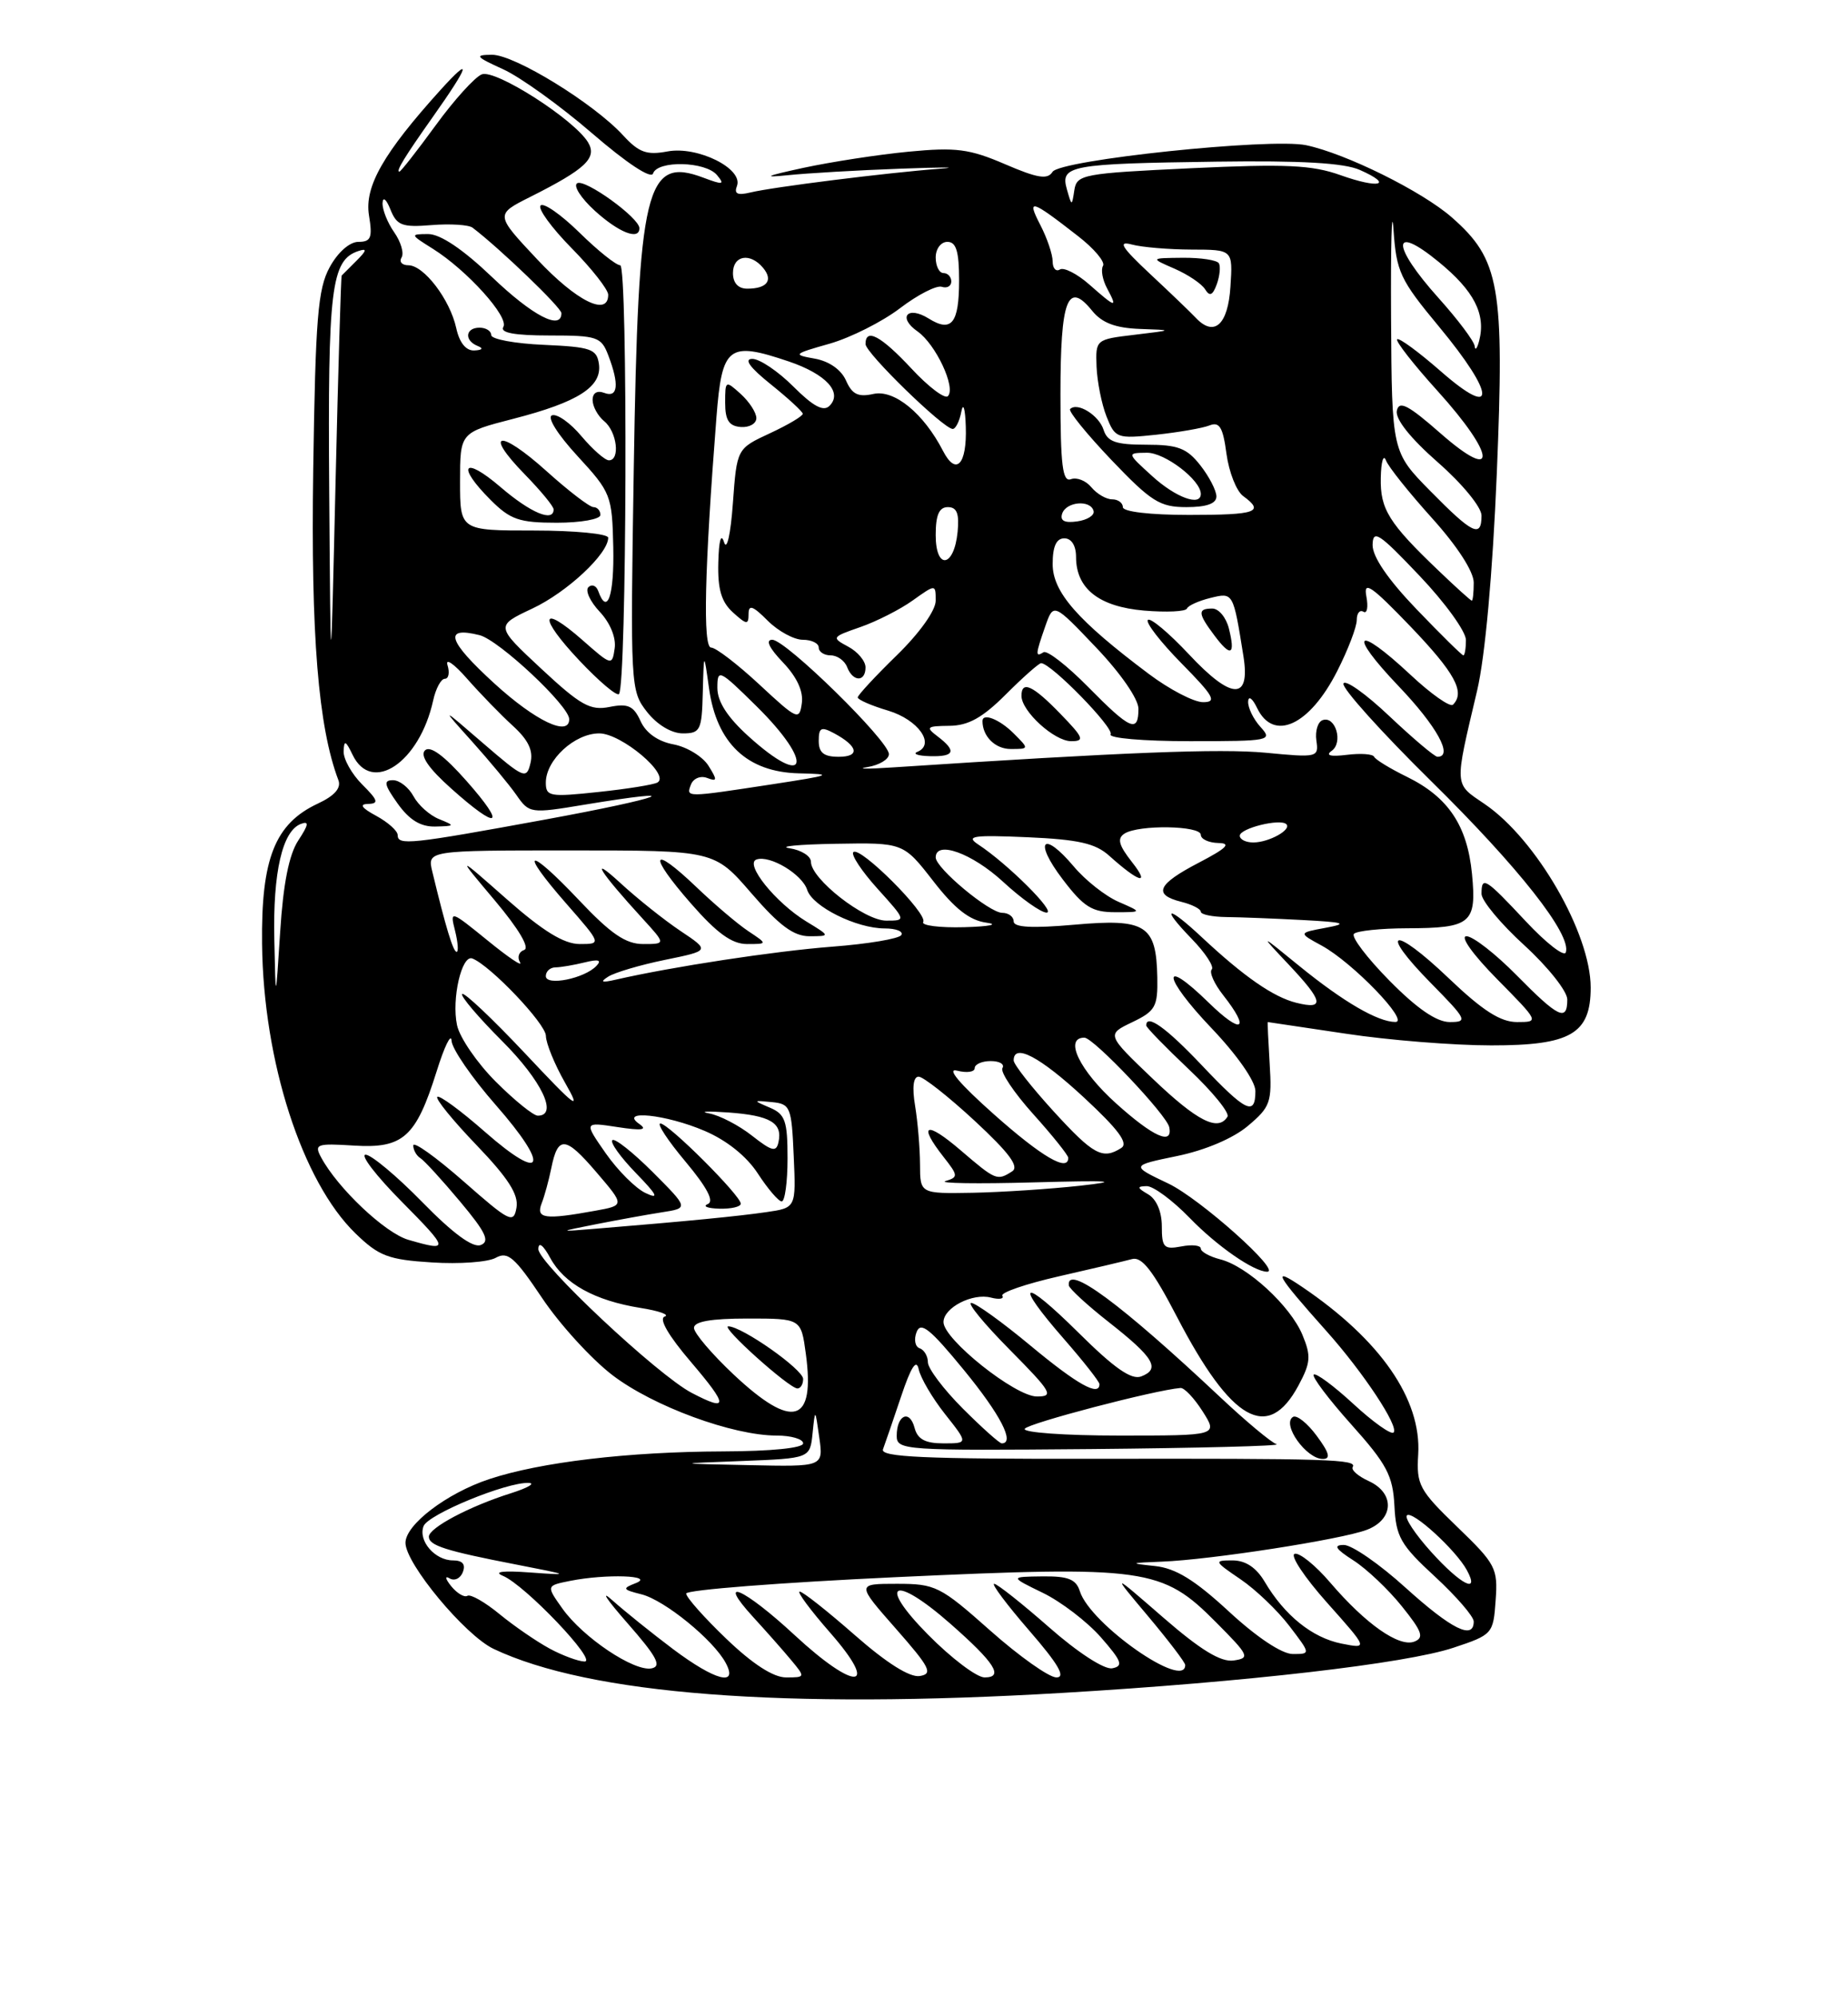 <?xml version="1.0" encoding="UTF-8" standalone="no"?>
<!DOCTYPE svg PUBLIC "-//W3C//DTD SVG 1.1//EN" "http://www.w3.org/Graphics/SVG/1.1/DTD/svg11.dtd" >
<svg xmlns="http://www.w3.org/2000/svg" xmlns:xlink="http://www.w3.org/1999/xlink" version="1.1" viewBox="0 0 237 256">
 <g >
 <path fill="currentColor"
d=" M 136.29 216.98 C 159.83 215.59 180.25 213.23 186.38 211.20 C 191.41 209.53 191.51 209.42 191.81 205.13 C 192.11 201.00 191.83 200.47 186.87 195.69 C 182.00 190.99 181.64 190.32 181.88 186.41 C 182.31 179.35 177.04 171.74 167.00 164.95 C 163.00 162.24 163.58 163.29 170.12 170.62 C 174.84 175.90 179.46 182.88 178.72 183.61 C 178.41 183.92 176.08 182.27 173.56 179.94 C 171.03 177.61 168.74 175.92 168.48 176.19 C 168.22 176.45 170.39 179.33 173.30 182.58 C 177.86 187.67 178.63 189.13 178.83 193.00 C 179.03 196.99 179.62 198.02 184.03 202.08 C 186.76 204.60 189.00 207.19 189.00 207.83 C 189.00 210.24 186.16 208.83 180.26 203.50 C 176.92 200.47 173.36 198.01 172.34 198.02 C 170.96 198.03 171.26 198.52 173.57 200.00 C 175.26 201.08 178.06 203.73 179.79 205.89 C 182.39 209.12 182.67 209.91 181.38 210.41 C 179.43 211.16 175.15 208.16 170.61 202.86 C 168.70 200.62 166.63 198.96 166.03 199.16 C 165.43 199.36 167.30 202.18 170.20 205.43 C 175.47 211.34 175.47 211.34 172.03 210.66 C 168.29 209.91 164.75 207.06 162.20 202.75 C 161.11 200.91 159.74 200.00 158.05 200.00 C 155.65 200.00 155.69 200.11 159.08 202.41 C 161.03 203.73 163.85 206.43 165.36 208.41 C 168.10 212.00 168.10 212.00 165.80 212.00 C 164.40 212.00 161.18 209.86 157.60 206.55 C 153.21 202.50 150.78 201.00 148.10 200.72 C 144.79 200.37 144.86 200.32 149.00 200.16 C 155.29 199.92 172.03 197.32 175.29 196.08 C 178.78 194.75 178.91 191.37 175.53 189.83 C 174.17 189.21 173.25 188.40 173.48 188.03 C 174.09 187.04 170.42 186.93 140.14 186.98 C 118.52 187.01 112.87 186.76 113.24 185.76 C 113.50 185.07 114.54 182.03 115.56 179.00 C 116.83 175.20 117.53 174.12 117.82 175.50 C 118.05 176.60 119.57 179.19 121.20 181.25 C 124.17 185.00 124.17 185.00 120.99 185.00 C 118.66 185.00 117.67 184.47 117.29 183.01 C 116.66 180.61 115.00 181.35 115.00 184.04 C 115.00 185.88 115.94 185.94 139.97 185.73 C 153.70 185.60 164.39 185.33 163.72 185.11 C 163.05 184.90 159.80 182.19 156.50 179.09 C 143.69 167.06 136.80 161.97 137.07 164.75 C 137.12 165.16 139.44 167.30 142.25 169.50 C 147.99 174.01 148.85 175.46 146.36 176.42 C 145.10 176.90 142.91 175.37 138.32 170.82 C 131.02 163.59 129.89 164.12 136.50 171.68 C 138.97 174.51 141.00 177.09 141.00 177.41 C 141.00 179.04 138.19 177.48 132.19 172.50 C 128.55 169.47 125.11 167.00 124.56 167.00 C 124.01 167.00 126.23 169.70 129.50 173.00 C 134.88 178.44 135.21 179.00 132.97 178.99 C 130.20 178.99 121.00 171.66 121.00 169.46 C 121.00 167.61 124.73 165.69 127.10 166.32 C 128.15 166.59 128.80 166.48 128.55 166.08 C 128.30 165.67 131.56 164.56 135.80 163.59 C 140.03 162.63 144.25 161.63 145.18 161.38 C 146.44 161.03 147.87 162.87 150.95 168.80 C 157.93 182.21 162.61 184.85 166.52 177.59 C 168.09 174.67 168.16 173.81 167.04 171.11 C 165.50 167.38 159.94 162.27 156.48 161.41 C 155.12 161.06 154.00 160.44 154.00 160.03 C 154.00 159.62 152.88 159.49 151.50 159.76 C 149.27 160.18 149.00 159.90 149.00 157.17 C 149.00 155.30 148.31 153.70 147.25 153.08 C 145.81 152.24 145.78 152.06 147.05 152.03 C 147.90 152.01 150.37 153.84 152.55 156.08 C 156.06 159.71 160.80 163.00 162.51 163.00 C 164.40 163.00 153.89 153.63 149.84 151.70 C 145.00 149.40 145.00 149.40 150.96 148.17 C 154.56 147.43 158.16 145.90 160.04 144.31 C 162.93 141.88 163.14 141.28 162.83 136.34 C 162.65 133.40 162.54 131.00 162.59 131.00 C 162.64 131.00 167.14 131.67 172.59 132.49 C 178.04 133.32 186.44 133.99 191.25 133.99 C 201.43 134.00 204.00 132.51 204.00 126.58 C 204.00 119.64 197.02 107.56 190.41 103.06 C 186.45 100.37 186.49 101.00 189.44 88.50 C 190.46 84.16 191.42 73.58 191.96 60.67 C 192.95 36.69 192.35 33.27 186.20 27.87 C 182.38 24.52 172.60 19.68 167.50 18.61 C 162.91 17.66 135.93 20.49 134.98 22.03 C 134.35 23.05 133.06 22.84 128.88 21.04 C 124.32 19.08 122.59 18.86 116.54 19.44 C 112.67 19.81 106.58 20.75 103.00 21.52 C 98.21 22.56 97.68 22.80 101.00 22.46 C 103.47 22.20 110.00 21.82 115.50 21.62 C 121.00 21.42 123.25 21.42 120.50 21.63 C 113.82 22.13 99.06 23.98 96.24 24.67 C 94.58 25.07 94.12 24.85 94.51 23.84 C 95.36 21.62 89.46 18.69 85.61 19.41 C 82.94 19.91 81.94 19.55 79.93 17.37 C 76.16 13.25 65.98 7.00 63.09 7.02 C 60.81 7.04 60.97 7.26 64.51 8.87 C 66.72 9.87 71.86 13.57 75.93 17.08 C 80.38 20.92 83.51 22.98 83.75 22.24 C 84.32 20.53 90.49 20.68 91.95 22.44 C 92.98 23.68 92.73 23.72 90.22 22.78 C 82.81 19.98 81.85 23.95 81.28 60.00 C 80.83 88.04 80.86 88.55 82.98 91.25 C 84.28 92.90 86.12 94.00 87.57 94.00 C 89.82 94.00 90.01 93.60 90.13 88.75 C 90.27 83.50 90.27 83.50 90.93 88.23 C 91.91 95.26 95.82 98.96 102.44 99.12 C 107.02 99.22 106.69 99.35 99.00 100.53 C 87.86 102.23 87.98 102.23 88.61 100.56 C 88.92 99.77 89.84 99.39 90.68 99.71 C 91.99 100.21 92.02 100.00 90.86 98.15 C 90.12 96.97 88.11 95.74 86.38 95.41 C 84.39 95.04 82.84 93.95 82.15 92.43 C 81.26 90.47 80.54 90.14 78.18 90.61 C 75.71 91.11 74.46 90.41 69.41 85.71 C 63.53 80.23 63.53 80.23 68.27 78.00 C 72.72 75.91 78.00 70.99 78.00 68.92 C 78.00 68.42 73.72 68.00 68.50 68.00 C 59.00 68.00 59.00 68.00 59.00 61.72 C 59.00 55.44 59.00 55.44 65.83 53.68 C 74.15 51.54 77.22 49.57 76.81 46.65 C 76.53 44.73 75.79 44.47 69.75 44.20 C 66.04 44.04 63.00 43.48 63.00 42.95 C 63.00 42.43 62.33 42.00 61.50 42.00 C 59.68 42.00 59.51 43.64 61.25 44.34 C 62.03 44.65 61.87 44.87 60.83 44.92 C 59.76 44.97 58.92 43.93 58.51 42.05 C 57.71 38.39 54.36 34.00 52.37 34.00 C 51.55 34.00 51.16 33.55 51.50 33.00 C 51.84 32.45 51.41 31.00 50.56 29.78 C 49.70 28.56 49.03 26.87 49.06 26.03 C 49.10 25.16 49.54 25.52 50.07 26.85 C 50.89 28.90 51.56 29.16 55.36 28.85 C 57.75 28.66 60.11 28.81 60.60 29.18 C 64.07 31.81 72.00 39.43 72.00 40.14 C 72.00 42.40 68.31 40.49 63.09 35.50 C 59.36 31.94 56.47 30.00 54.91 30.00 C 52.57 30.01 52.59 30.06 55.50 31.88 C 59.88 34.62 65.33 40.66 64.55 41.91 C 64.10 42.65 65.98 43.00 70.47 43.00 C 76.61 43.00 77.11 43.17 78.02 45.57 C 79.44 49.29 79.25 51.03 77.50 50.36 C 76.58 50.01 76.00 50.36 76.00 51.27 C 76.00 52.09 76.67 53.32 77.50 54.00 C 79.13 55.35 79.56 59.00 78.09 59.00 C 77.59 59.00 76.01 57.61 74.58 55.92 C 73.16 54.22 71.46 53.01 70.80 53.23 C 70.12 53.46 71.49 55.66 74.06 58.45 C 78.36 63.12 78.50 63.48 78.65 70.13 C 78.78 76.35 77.88 78.99 76.72 75.75 C 76.47 75.06 75.91 74.84 75.47 75.25 C 75.02 75.67 75.67 77.09 76.91 78.41 C 78.25 79.83 79.03 81.73 78.83 83.10 C 78.51 85.35 78.43 85.33 74.72 82.06 C 69.26 77.26 68.99 79.04 74.32 84.68 C 76.81 87.32 79.09 89.25 79.38 88.96 C 80.38 87.95 80.54 34.00 79.54 34.00 C 79.01 34.00 76.66 32.12 74.31 29.81 C 71.96 27.51 69.72 25.94 69.33 26.34 C 68.94 26.73 70.73 29.19 73.31 31.81 C 75.89 34.43 78.00 37.12 78.00 37.78 C 78.00 40.63 73.92 38.60 68.90 33.25 C 63.50 27.50 63.50 27.50 68.00 25.24 C 75.14 21.65 76.63 20.24 75.40 18.22 C 73.58 15.27 63.54 8.85 61.79 9.53 C 60.91 9.87 58.24 12.81 55.87 16.07 C 53.49 19.33 51.40 22.00 51.22 22.00 C 50.73 22.00 51.90 20.09 55.50 15.00 C 60.22 8.33 60.61 6.99 56.52 11.50 C 49.18 19.61 46.72 23.91 47.32 27.60 C 47.79 30.47 47.58 31.00 45.96 31.00 C 44.84 31.00 43.32 32.34 42.28 34.25 C 40.76 37.03 40.46 40.77 40.17 60.16 C 39.86 81.45 40.81 93.17 43.40 100.00 C 43.78 101.00 42.91 102.00 40.76 103.00 C 35.26 105.57 33.48 110.04 33.61 121.00 C 33.77 136.05 38.75 151.46 45.59 158.09 C 48.59 161.00 49.80 161.46 55.40 161.81 C 58.91 162.04 62.60 161.77 63.59 161.21 C 65.12 160.36 66.01 161.13 69.51 166.35 C 71.77 169.73 75.84 174.19 78.56 176.27 C 83.80 180.26 93.97 184.00 99.61 184.00 C 101.47 184.00 103.00 184.45 103.00 185.00 C 103.00 185.60 98.90 186.01 92.75 186.03 C 80.58 186.07 69.31 187.40 62.72 189.59 C 57.28 191.40 52.00 195.42 52.00 197.75 C 52.00 200.41 59.64 209.60 63.30 211.34 C 75.62 217.18 100.42 219.10 136.29 216.98 Z  M 168.87 184.04 C 167.67 182.41 166.30 181.32 165.82 181.61 C 164.34 182.53 167.52 187.00 169.65 187.00 C 170.69 187.00 170.48 186.21 168.87 184.04 Z  M 77.00 66.00 C 77.00 65.45 76.60 65.00 76.11 65.00 C 75.62 65.00 72.90 62.92 70.07 60.37 C 64.05 54.96 61.93 55.30 67.31 60.81 C 69.34 62.89 71.00 64.90 71.00 65.29 C 71.00 66.98 68.05 65.74 64.18 62.42 C 59.44 58.36 58.47 59.63 62.92 64.08 C 65.45 66.61 66.59 67.00 71.42 67.00 C 74.49 67.00 77.00 66.55 77.00 66.00 Z  M 82.00 29.25 C 82.00 27.92 75.01 22.88 74.02 23.49 C 73.49 23.81 74.51 25.40 76.28 27.01 C 79.36 29.81 82.00 30.85 82.00 29.25 Z  M 86.33 211.38 C 83.67 209.38 80.17 206.57 78.55 205.13 C 76.93 203.68 77.77 204.97 80.43 208.00 C 84.24 212.34 84.90 213.57 83.56 213.84 C 81.33 214.28 74.77 209.89 72.13 206.18 C 70.04 203.24 70.04 203.24 73.14 202.62 C 77.72 201.71 84.06 201.92 81.54 202.91 C 79.76 203.60 79.83 203.74 82.27 204.35 C 85.23 205.09 91.50 210.20 93.07 213.14 C 94.72 216.21 91.72 215.42 86.33 211.38 Z  M 93.16 210.06 C 90.32 207.34 88.00 204.73 88.00 204.25 C 88.00 203.78 100.10 202.84 114.88 202.15 C 146.94 200.67 149.03 200.96 155.94 207.92 C 160.21 212.21 160.35 212.52 158.20 212.83 C 156.56 213.06 153.97 211.48 149.20 207.34 C 142.50 201.52 142.50 201.52 147.25 207.17 C 149.86 210.28 152.00 213.08 152.00 213.41 C 152.00 216.68 139.82 208.17 138.49 203.96 C 138.00 202.41 136.99 202.01 133.68 202.05 C 129.50 202.10 129.50 202.10 133.74 204.16 C 136.07 205.29 139.42 207.85 141.18 209.85 C 143.87 212.92 144.10 213.55 142.64 213.83 C 141.64 214.02 138.23 211.82 134.55 208.58 C 131.05 205.51 127.88 203.00 127.50 203.00 C 127.11 203.00 129.14 205.70 132.00 209.00 C 135.74 213.31 136.72 215.00 135.48 215.00 C 134.54 215.00 130.72 212.30 127.00 209.00 C 120.58 203.30 119.97 203.00 115.03 203.00 C 109.83 203.00 109.83 203.00 114.89 208.75 C 119.28 213.74 119.68 214.54 117.96 214.82 C 116.68 215.03 113.71 213.16 109.62 209.57 C 106.13 206.51 102.96 204.00 102.56 204.00 C 102.17 204.00 103.92 206.36 106.45 209.25 C 112.91 216.62 109.76 216.85 101.91 209.58 C 95.40 203.55 91.73 201.94 96.58 207.25 C 98.22 209.04 100.41 211.51 101.44 212.75 C 103.30 214.98 103.29 215.00 100.81 215.00 C 99.18 215.00 96.53 213.29 93.16 210.06 Z  M 119.00 209.50 C 112.40 202.82 114.61 201.73 121.85 208.09 C 127.59 213.13 128.78 215.00 126.27 215.00 C 125.26 215.00 121.99 212.53 119.00 209.50 Z  M 70.50 211.31 C 68.85 210.42 65.96 208.44 64.08 206.90 C 62.20 205.35 60.34 204.29 59.94 204.54 C 59.55 204.78 58.61 204.22 57.86 203.30 C 57.11 202.37 57.02 201.92 57.65 202.30 C 58.28 202.68 59.05 202.32 59.36 201.49 C 59.74 200.50 59.32 200.00 58.09 200.00 C 55.77 200.00 53.60 197.48 54.32 195.61 C 54.90 194.09 64.95 189.96 67.79 190.07 C 68.73 190.10 67.70 190.70 65.50 191.40 C 60.20 193.07 55.00 195.83 55.00 196.96 C 55.00 198.09 57.11 198.77 66.25 200.54 C 73.15 201.88 73.24 201.93 68.00 201.55 C 64.48 201.29 63.22 201.45 64.50 201.98 C 67.34 203.16 76.72 213.01 74.96 212.96 C 74.16 212.94 72.15 212.20 70.50 211.31 Z  M 183.54 198.91 C 181.51 196.66 180.11 194.56 180.43 194.23 C 181.11 193.55 186.72 198.67 188.12 201.25 C 189.83 204.39 187.35 203.13 183.54 198.91 Z  M 95.19 187.26 C 103.88 186.92 103.88 186.92 104.21 183.71 C 104.54 180.50 104.54 180.50 105.07 184.25 C 105.60 188.00 105.60 188.00 96.05 187.79 C 86.50 187.59 86.50 187.59 95.19 187.26 Z  M 123.47 180.53 C 121.01 178.07 119.00 175.40 119.00 174.61 C 119.00 173.82 118.52 173.01 117.94 172.81 C 117.36 172.62 117.18 171.68 117.55 170.73 C 118.08 169.35 119.28 170.31 123.61 175.59 C 128.31 181.32 130.21 185.00 128.47 185.00 C 128.18 185.00 125.93 182.99 123.47 180.53 Z  M 131.42 183.13 C 131.86 182.42 148.05 178.18 151.39 177.90 C 151.88 177.85 153.16 179.21 154.24 180.91 C 156.20 184.00 156.20 184.00 143.54 184.00 C 136.58 184.00 131.12 183.61 131.42 183.13 Z  M 94.11 176.20 C 91.30 173.56 89.00 170.86 89.00 170.20 C 89.00 169.38 91.20 169.00 95.86 169.00 C 102.73 169.00 102.73 169.00 103.34 173.48 C 104.57 182.46 101.69 183.31 94.11 176.20 Z  M 103.00 176.75 C 103.00 175.52 95.14 170.00 93.40 170.00 C 92.35 170.01 101.13 177.89 102.25 177.96 C 102.66 177.98 103.00 177.44 103.00 176.75 Z  M 88.71 178.53 C 84.35 176.26 69.00 161.86 69.04 160.09 C 69.06 159.12 69.66 159.57 70.57 161.24 C 72.35 164.53 76.27 166.70 82.14 167.64 C 84.54 168.02 85.93 168.52 85.24 168.75 C 84.46 169.01 85.71 171.18 88.62 174.58 C 93.42 180.21 93.44 181.00 88.71 178.53 Z  M 52.37 158.91 C 49.39 158.05 43.30 152.29 41.18 148.34 C 40.27 146.65 40.61 146.53 45.37 146.83 C 51.70 147.23 53.34 145.77 55.99 137.34 C 56.99 134.13 57.86 132.35 57.91 133.39 C 57.96 134.43 60.51 138.13 63.57 141.62 C 70.60 149.63 69.77 151.72 62.20 145.08 C 59.09 142.35 56.34 140.33 56.08 140.59 C 55.82 140.84 58.09 143.63 61.12 146.78 C 65.17 151.00 66.52 153.10 66.24 154.77 C 65.88 156.88 65.39 156.64 59.43 151.40 C 55.89 148.30 53.00 146.23 53.00 146.82 C 53.00 147.40 53.41 148.13 53.91 148.44 C 54.41 148.75 56.70 151.25 59.00 154.00 C 62.31 157.95 62.86 159.12 61.65 159.58 C 60.64 159.97 58.08 158.09 54.16 154.08 C 50.89 150.74 47.61 148.00 46.89 148.00 C 46.16 148.00 48.23 150.70 51.50 154.00 C 57.62 160.18 57.67 160.45 52.37 158.91 Z  M 76.50 156.90 C 79.25 156.36 83.04 155.67 84.91 155.38 C 88.32 154.85 88.32 154.85 83.70 150.22 C 81.15 147.68 78.83 145.84 78.53 146.14 C 78.23 146.44 79.59 148.33 81.54 150.34 C 84.30 153.18 84.58 153.76 82.80 152.92 C 81.53 152.33 79.24 150.04 77.69 147.83 C 74.88 143.80 74.88 143.80 79.19 144.46 C 82.32 144.94 83.09 144.83 82.00 144.07 C 79.29 142.19 85.43 142.83 90.37 144.95 C 93.21 146.16 95.77 148.22 97.20 150.43 C 98.47 152.38 99.84 153.98 100.25 153.99 C 100.66 153.99 101.00 151.51 101.00 148.47 C 101.00 143.68 100.70 142.81 98.75 141.98 C 96.53 141.03 96.54 141.02 99.00 141.26 C 101.36 141.49 101.52 141.88 101.79 148.15 C 102.09 154.81 102.09 154.81 98.29 155.36 C 94.73 155.88 88.20 156.52 76.50 157.48 C 71.50 157.89 71.50 157.89 76.50 156.90 Z  M 95.00 154.28 C 95.00 153.24 85.74 144.00 84.69 144.00 C 84.21 144.00 85.66 146.21 87.93 148.91 C 90.69 152.21 91.62 153.99 90.77 154.33 C 90.07 154.61 90.74 154.88 92.25 154.92 C 93.76 154.96 95.00 154.68 95.00 154.28 Z  M 69.46 154.25 C 69.84 153.29 70.39 151.25 70.70 149.73 C 71.55 145.52 72.51 145.60 76.48 150.24 C 80.13 154.50 80.13 154.50 76.31 155.19 C 69.86 156.36 68.71 156.20 69.46 154.25 Z  M 117.99 149.25 C 117.98 147.19 117.70 143.81 117.36 141.75 C 116.96 139.36 117.13 138.00 117.81 138.00 C 118.40 138.00 121.64 140.55 125.00 143.66 C 129.44 147.78 130.75 149.54 129.80 150.14 C 127.87 151.37 127.71 151.30 123.18 147.42 C 118.74 143.62 117.68 144.05 121.01 148.29 C 122.89 150.68 122.91 150.88 121.26 151.38 C 120.29 151.67 125.35 151.75 132.50 151.55 C 142.53 151.28 143.90 151.38 138.50 151.98 C 134.65 152.40 128.46 152.81 124.75 152.88 C 118.00 153.00 118.00 153.00 117.99 149.25 Z  M 127.46 142.82 C 123.05 138.90 121.32 136.85 122.75 137.23 C 123.99 137.55 125.00 137.40 125.00 136.91 C 125.00 136.41 125.93 136.00 127.06 136.00 C 128.19 136.00 128.87 136.40 128.56 136.90 C 128.26 137.39 130.03 140.04 132.50 142.79 C 134.98 145.54 137.00 148.07 137.00 148.40 C 137.00 150.26 133.62 148.29 127.46 142.82 Z  M 96.45 145.57 C 94.78 144.25 92.30 142.96 90.95 142.71 C 89.60 142.45 90.72 142.40 93.42 142.59 C 98.78 142.98 100.38 143.92 99.84 146.38 C 99.56 147.71 99.01 147.58 96.45 145.57 Z  M 135.10 142.42 C 132.30 139.35 130.00 136.43 130.00 135.92 C 130.00 133.67 133.35 135.43 139.00 140.66 C 143.44 144.78 144.75 146.54 143.80 147.14 C 141.40 148.67 140.23 148.03 135.10 142.42 Z  M 143.15 141.44 C 138.45 137.22 136.41 133.00 139.07 133.00 C 140.24 133.00 149.62 142.89 149.95 144.47 C 150.44 146.85 147.91 145.72 143.15 141.44 Z  M 147.87 138.30 C 141.90 132.60 141.90 132.60 145.20 131.02 C 148.18 129.59 148.49 129.04 148.42 125.27 C 148.29 118.56 146.95 117.71 137.81 118.52 C 132.36 119.00 130.00 118.87 130.00 118.10 C 130.00 117.50 129.34 117.00 128.53 117.00 C 126.88 117.00 120.00 111.27 120.00 109.90 C 120.00 107.68 124.66 109.36 128.62 113.00 C 131.00 115.20 133.53 116.99 134.23 116.97 C 135.49 116.95 129.20 110.69 125.44 108.23 C 123.81 107.15 124.80 107.01 131.76 107.31 C 138.30 107.60 140.49 108.09 142.26 109.69 C 146.07 113.11 147.57 113.55 145.20 110.53 C 143.46 108.32 143.24 107.47 144.22 106.84 C 146.05 105.68 154.00 105.81 154.00 107.00 C 154.00 107.55 155.01 108.02 156.25 108.05 C 157.95 108.08 157.34 108.70 153.75 110.57 C 148.42 113.34 147.83 114.67 151.50 115.59 C 152.88 115.93 154.00 116.51 154.00 116.86 C 154.00 117.21 155.46 117.52 157.25 117.54 C 159.04 117.56 163.43 117.73 167.00 117.92 C 172.48 118.21 172.95 118.37 170.00 118.92 C 166.50 119.57 166.50 119.57 169.50 121.20 C 173.47 123.36 180.84 131.00 178.95 130.99 C 176.70 130.98 172.27 128.40 166.64 123.82 C 161.50 119.63 161.50 119.63 165.25 123.61 C 169.72 128.34 169.94 129.45 166.25 128.53 C 163.31 127.80 159.55 125.19 154.14 120.14 C 149.70 115.98 148.74 116.11 152.82 120.32 C 154.59 122.14 155.75 123.92 155.40 124.26 C 155.06 124.61 155.72 126.10 156.89 127.58 C 160.42 132.07 159.25 132.65 155.02 128.52 C 148.80 122.44 149.10 125.21 155.38 131.79 C 158.65 135.22 161.00 138.58 161.00 139.84 C 161.00 143.11 159.78 142.51 154.09 136.50 C 149.57 131.73 147.00 129.89 147.00 131.44 C 147.00 131.69 149.47 134.22 152.48 137.07 C 155.50 139.92 157.72 142.65 157.42 143.13 C 156.22 145.07 153.56 143.72 147.87 138.30 Z  M 143.45 115.59 C 141.77 114.86 139.18 112.82 137.70 111.05 C 133.73 106.34 132.52 107.77 136.29 112.71 C 138.98 116.25 140.06 116.92 143.00 116.92 C 146.50 116.92 146.50 116.92 143.45 115.59 Z  M 63.58 138.64 C 61.18 136.24 58.94 132.97 58.61 131.39 C 57.90 128.04 59.21 122.34 60.57 122.85 C 62.87 123.73 70.00 131.22 70.01 132.77 C 70.02 133.72 71.13 136.44 72.48 138.80 C 74.62 142.55 73.96 142.06 67.34 135.02 C 63.15 130.57 59.52 127.14 59.27 127.40 C 59.02 127.65 61.33 130.37 64.41 133.45 C 69.48 138.52 71.62 143.00 68.97 143.00 C 68.41 143.00 65.98 141.04 63.58 138.64 Z  M 178.19 125.69 C 175.31 122.77 173.26 120.07 173.64 119.69 C 174.02 119.31 177.07 118.99 180.42 118.98 C 188.66 118.96 189.39 118.36 188.78 112.03 C 188.18 105.82 185.74 102.17 180.44 99.57 C 178.27 98.51 176.38 97.35 176.23 97.00 C 176.07 96.64 174.50 96.53 172.73 96.75 C 170.62 97.01 169.95 96.83 170.78 96.24 C 172.29 95.18 171.28 91.73 169.63 92.30 C 169.01 92.51 168.65 93.69 168.82 94.91 C 169.14 97.08 168.97 97.12 162.32 96.48 C 156.50 95.93 144.18 96.41 114.50 98.36 C 111.20 98.58 109.74 98.56 111.25 98.32 C 112.76 98.07 114.00 97.33 114.00 96.66 C 114.00 94.97 100.77 82.00 99.04 82.00 C 98.14 82.00 98.63 83.04 100.40 84.89 C 102.20 86.77 103.05 88.61 102.83 90.14 C 102.52 92.38 102.25 92.26 97.40 87.75 C 94.59 85.14 91.80 83.00 91.20 83.00 C 90.12 83.00 90.35 73.04 91.88 53.50 C 92.59 44.33 93.40 43.71 101.16 46.33 C 105.94 47.95 108.10 50.30 106.38 52.02 C 105.61 52.79 104.29 52.09 101.75 49.55 C 99.80 47.60 97.43 46.00 96.49 46.00 C 95.36 46.00 96.16 47.10 98.84 49.25 C 101.07 51.04 102.92 52.74 102.95 53.03 C 102.98 53.32 101.09 54.44 98.75 55.53 C 94.50 57.50 94.50 57.50 93.99 64.50 C 93.70 68.52 93.21 70.65 92.86 69.50 C 92.47 68.27 92.19 69.27 92.12 72.10 C 92.03 75.52 92.51 77.15 94.00 78.50 C 95.76 80.09 96.00 80.11 96.00 78.70 C 96.00 77.45 96.55 77.64 98.45 79.55 C 99.80 80.90 101.83 82.00 102.95 82.00 C 104.08 82.00 105.00 82.45 105.00 83.00 C 105.00 83.55 105.69 84.00 106.53 84.00 C 107.37 84.00 108.32 84.67 108.64 85.50 C 109.38 87.42 111.00 87.45 111.00 85.54 C 111.00 84.73 110.00 83.53 108.77 82.88 C 106.61 81.72 106.66 81.65 110.32 80.38 C 112.39 79.66 115.42 78.13 117.04 76.97 C 120.00 74.86 120.00 74.86 120.00 77.00 C 120.00 78.24 117.92 81.16 115.00 84.00 C 112.25 86.68 110.00 89.11 110.00 89.39 C 110.00 89.68 111.76 90.45 113.92 91.09 C 117.76 92.25 120.00 95.41 117.64 96.37 C 117.01 96.63 117.74 96.88 119.25 96.92 C 122.43 97.01 122.72 96.27 120.25 94.39 C 118.68 93.20 118.83 93.06 121.75 93.03 C 124.18 93.01 126.00 92.00 129.00 89.00 C 131.20 86.80 133.24 85.00 133.52 85.00 C 134.79 85.00 142.92 93.32 142.43 94.12 C 142.12 94.61 146.64 95.00 152.60 95.00 C 162.91 95.00 163.25 94.93 161.65 93.17 C 160.74 92.17 160.03 90.70 160.07 89.92 C 160.11 89.13 160.62 89.50 161.22 90.75 C 163.33 95.13 167.96 92.99 171.50 86.00 C 172.88 83.29 174.00 80.35 174.00 79.47 C 174.00 78.60 174.38 78.12 174.86 78.41 C 175.33 78.70 175.49 77.81 175.23 76.43 C 174.84 74.37 175.86 75.07 180.88 80.29 C 186.59 86.25 187.94 88.72 186.34 90.32 C 185.98 90.68 183.53 88.96 180.89 86.49 C 173.88 79.94 172.74 81.00 179.35 87.93 C 184.28 93.09 186.43 97.00 184.35 97.00 C 183.99 97.00 181.21 94.65 178.17 91.78 C 175.13 88.90 172.49 87.04 172.29 87.62 C 172.10 88.21 177.15 93.83 183.52 100.10 C 194.78 111.18 201.57 119.80 200.81 122.07 C 200.61 122.68 198.30 120.89 195.68 118.09 C 190.48 112.53 190.00 112.23 190.00 114.57 C 190.00 115.44 192.47 118.41 195.50 121.17 C 198.53 123.94 201.00 127.06 201.00 128.10 C 201.00 130.99 199.87 130.45 194.50 125.00 C 191.79 122.25 188.90 120.00 188.07 120.00 C 187.21 120.00 188.89 122.35 192.00 125.50 C 197.40 130.97 197.41 131.00 194.56 131.00 C 192.43 131.00 190.15 129.54 185.79 125.38 C 178.61 118.53 176.68 119.07 183.52 126.02 C 188.12 130.69 188.27 131.00 185.93 131.00 C 184.24 131.00 181.74 129.29 178.19 125.69 Z  M 130.00 94.00 C 128.20 92.20 126.00 91.33 126.00 92.42 C 126.00 94.38 127.63 96.00 129.61 96.00 C 132.00 96.00 132.00 96.00 130.00 94.00 Z  M 136.00 91.50 C 132.47 87.85 131.00 87.17 131.00 89.19 C 131.00 91.16 135.21 95.00 137.37 95.00 C 139.14 95.00 138.97 94.56 136.00 91.50 Z  M 97.00 53.59 C 97.00 52.89 96.10 51.50 95.00 50.50 C 93.04 48.73 93.00 48.75 93.00 51.63 C 93.00 53.86 93.49 54.61 95.00 54.73 C 96.10 54.81 97.00 54.30 97.00 53.59 Z  M 35.18 120.40 C 34.99 111.82 36.21 106.52 38.57 105.61 C 39.67 105.19 39.59 105.69 38.25 107.73 C 37.06 109.54 36.32 113.29 35.93 119.45 C 35.35 128.50 35.35 128.50 35.18 120.40 Z  M 70.00 125.11 C 70.00 124.50 70.56 123.99 71.25 123.99 C 71.94 123.98 73.62 123.69 75.00 123.35 C 76.75 122.92 77.20 123.05 76.50 123.79 C 74.98 125.42 70.00 126.42 70.00 125.11 Z  M 78.00 125.18 C 78.83 124.65 82.10 123.68 85.28 123.03 C 91.05 121.85 91.05 121.85 87.28 119.33 C 85.20 117.94 81.71 115.16 79.53 113.15 C 75.44 109.40 76.92 111.75 82.42 117.75 C 85.39 121.00 85.39 121.00 82.48 121.00 C 80.25 121.00 78.34 119.70 74.25 115.37 C 67.65 108.39 66.41 108.72 72.61 115.80 C 77.16 121.00 77.16 121.00 74.33 121.00 C 72.31 120.99 69.63 119.34 65.00 115.26 C 58.50 109.53 58.50 109.53 63.48 115.44 C 66.53 119.07 67.98 121.51 67.22 121.76 C 66.54 121.99 66.30 122.69 66.69 123.34 C 67.07 123.98 65.20 122.72 62.54 120.55 C 57.75 116.66 57.69 116.65 58.36 119.30 C 58.73 120.79 58.82 122.00 58.56 122.00 C 58.12 122.00 57.16 118.85 55.45 111.75 C 54.78 109.00 54.78 109.00 73.20 109.00 C 91.62 109.00 91.62 109.00 96.37 114.50 C 99.94 118.63 101.78 120.00 103.81 120.00 C 106.50 119.99 106.50 119.99 103.41 118.11 C 99.45 115.69 95.43 110.69 97.03 110.16 C 98.76 109.58 102.88 112.06 103.52 114.06 C 104.20 116.20 109.84 119.00 113.46 119.00 C 114.92 119.00 115.88 119.38 115.59 119.85 C 115.30 120.32 111.31 120.99 106.71 121.34 C 99.32 121.91 86.20 123.91 79.00 125.56 C 77.17 125.98 76.90 125.88 78.00 125.18 Z  M 95.97 119.35 C 94.61 118.45 91.60 115.89 89.27 113.66 C 83.47 108.13 83.06 109.46 88.61 115.80 C 91.94 119.61 93.86 121.00 95.80 121.00 C 98.45 121.00 98.45 121.00 95.97 119.35 Z  M 118.40 118.17 C 119.03 117.14 110.28 108.39 109.44 109.22 C 109.11 109.55 110.51 111.66 112.54 113.91 C 116.23 118.00 116.23 118.00 113.65 118.00 C 110.85 118.00 104.00 112.65 104.00 110.46 C 104.00 109.73 102.76 108.95 101.25 108.72 C 99.74 108.49 102.40 108.23 107.18 108.15 C 115.85 108.00 115.85 108.00 119.68 112.92 C 122.42 116.46 124.34 117.97 126.50 118.26 C 128.16 118.49 126.90 118.75 123.69 118.84 C 120.50 118.93 118.11 118.62 118.40 118.17 Z  M 51.00 107.03 C 51.00 106.50 49.76 105.39 48.25 104.57 C 46.36 103.55 46.04 103.07 47.20 103.04 C 48.62 103.01 48.49 102.58 46.45 100.55 C 45.10 99.20 44.03 97.28 44.07 96.30 C 44.12 94.82 44.33 94.90 45.22 96.75 C 47.68 101.85 53.80 97.73 55.55 89.79 C 55.88 88.26 56.56 87.00 57.05 87.00 C 57.54 87.00 57.69 86.21 57.39 85.25 C 57.09 84.29 58.23 85.08 59.91 87.00 C 61.60 88.92 64.24 91.64 65.78 93.04 C 67.77 94.86 68.42 96.22 68.03 97.81 C 67.53 99.92 67.21 99.79 62.00 95.30 C 56.50 90.55 56.50 90.55 60.53 95.03 C 62.74 97.49 65.31 100.58 66.23 101.90 C 67.87 104.26 68.04 104.29 74.89 103.15 C 88.77 100.86 85.14 102.25 70.00 105.03 C 52.55 108.23 51.00 108.39 51.00 107.03 Z  M 56.32 104.99 C 55.11 104.51 53.64 103.19 53.03 102.06 C 52.42 100.93 51.24 100.00 50.40 100.00 C 49.15 100.00 49.27 100.57 51.00 103.00 C 52.50 105.10 53.94 105.98 55.82 105.94 C 58.36 105.88 58.39 105.83 56.32 104.99 Z  M 59.83 100.10 C 56.96 96.85 55.16 95.52 54.50 96.18 C 53.84 96.84 54.97 98.49 57.88 101.08 C 63.96 106.52 65.03 105.98 59.83 100.10 Z  M 159.00 107.12 C 159.00 106.16 164.20 104.88 164.97 105.64 C 165.68 106.34 162.75 107.97 160.75 107.98 C 159.79 107.99 159.00 107.60 159.00 107.12 Z  M 70.00 100.31 C 70.00 97.40 73.70 94.00 76.85 94.00 C 79.68 94.00 85.97 99.29 84.33 100.29 C 83.87 100.57 80.46 101.12 76.75 101.51 C 70.50 102.18 70.00 102.09 70.00 100.31 Z  M 96.00 94.38 C 93.29 91.93 92.00 89.93 92.00 88.17 C 92.00 85.69 92.22 85.79 97.00 90.50 C 104.45 97.84 103.58 101.23 96.00 94.38 Z  M 105.00 94.96 C 105.00 93.26 105.31 93.10 106.94 93.97 C 110.06 95.64 110.34 97.00 107.56 97.00 C 105.65 97.00 105.00 96.48 105.00 94.96 Z  M 63.41 87.61 C 57.41 82.13 56.82 80.24 61.50 81.41 C 63.98 82.03 73.00 90.48 73.00 92.18 C 73.00 94.47 68.68 92.42 63.41 87.61 Z  M 139.54 88.04 C 136.86 85.32 134.29 83.32 133.83 83.60 C 132.76 84.27 132.78 83.92 134.05 80.28 C 135.11 77.26 135.11 77.26 140.55 82.97 C 143.70 86.27 146.00 89.59 146.00 90.84 C 146.00 94.00 144.97 93.55 139.54 88.04 Z  M 147.33 86.38 C 138.18 79.52 135.00 75.89 135.00 72.30 C 135.00 70.03 135.47 69.00 136.50 69.00 C 137.41 69.00 138.00 69.93 138.00 71.39 C 138.00 75.45 140.94 77.76 146.72 78.26 C 149.59 78.50 152.06 78.39 152.22 78.00 C 152.37 77.62 153.73 77.01 155.23 76.64 C 158.17 75.92 158.15 75.88 159.47 84.13 C 160.37 89.81 157.95 89.72 152.48 83.87 C 149.90 81.12 147.53 79.13 147.21 79.46 C 146.89 79.78 148.83 82.29 151.52 85.02 C 155.68 89.24 156.10 90.00 154.29 90.00 C 153.11 90.00 149.98 88.37 147.33 86.38 Z  M 157.60 80.55 C 157.25 79.15 156.30 78.00 155.48 78.00 C 153.57 78.00 153.61 78.61 155.75 81.46 C 157.86 84.28 158.46 83.98 157.60 80.55 Z  M 42.22 63.00 C 42.03 36.90 42.46 33.33 45.98 32.17 C 47.10 31.80 47.04 32.10 45.73 33.41 C 44.78 34.36 43.92 35.22 43.82 35.32 C 43.73 35.42 43.37 47.42 43.03 62.00 C 42.41 88.50 42.41 88.50 42.22 63.00 Z  M 181.67 78.09 C 178.00 74.27 176.01 71.36 176.03 69.84 C 176.07 67.81 176.86 68.33 182.03 73.78 C 185.32 77.23 188.00 80.94 188.00 82.03 C 188.00 83.11 187.85 84.00 187.67 84.00 C 187.49 84.00 184.79 81.34 181.67 78.09 Z  M 184.50 73.15 C 178.11 67.05 176.99 65.26 177.08 61.24 C 177.12 59.18 177.42 58.17 177.74 59.00 C 178.05 59.83 180.72 63.16 183.66 66.42 C 186.89 70.00 189.00 73.26 189.00 74.67 C 189.00 75.95 188.89 76.99 188.75 76.99 C 188.61 76.98 186.70 75.26 184.50 73.15 Z  M 120.00 68.58 C 120.00 66.00 120.44 65.00 121.56 65.00 C 122.72 65.00 123.04 65.83 122.81 68.17 C 122.36 72.76 120.00 73.10 120.00 68.58 Z  M 183.46 62.96 C 178.50 57.93 178.50 57.93 178.40 40.71 C 178.35 31.25 178.49 26.16 178.71 29.41 C 179.08 34.84 179.54 35.84 184.55 41.87 C 191.82 50.63 191.96 53.87 184.80 47.61 C 181.94 45.11 179.41 43.25 179.18 43.49 C 178.95 43.72 181.28 46.71 184.38 50.13 C 191.87 58.41 192.12 62.01 184.75 55.55 C 180.59 51.90 179.43 51.30 179.14 52.64 C 178.92 53.71 180.87 56.16 184.39 59.25 C 187.54 62.01 190.00 65.01 190.00 66.08 C 190.00 68.99 188.87 68.46 183.46 62.96 Z  M 136.22 65.83 C 136.74 64.28 139.88 64.02 140.25 65.50 C 140.39 66.05 139.44 66.65 138.14 66.83 C 136.52 67.06 135.92 66.75 136.22 65.83 Z  M 144.00 65.00 C 144.00 64.45 143.38 64.00 142.62 64.00 C 141.86 64.00 140.67 63.30 139.96 62.45 C 139.26 61.60 138.08 61.14 137.34 61.42 C 136.27 61.83 136.00 59.65 136.00 50.53 C 136.00 38.35 136.92 35.94 140.07 39.84 C 141.33 41.39 143.05 42.04 146.16 42.16 C 150.50 42.31 150.50 42.31 145.50 42.91 C 140.53 43.50 140.50 43.52 140.63 47.00 C 140.71 48.92 141.28 51.80 141.91 53.39 C 143.01 56.17 143.24 56.25 148.28 55.72 C 151.15 55.41 154.23 54.88 155.11 54.53 C 156.40 54.02 156.84 54.76 157.29 58.16 C 157.61 60.51 158.57 62.95 159.43 63.58 C 162.23 65.62 161.14 66.00 152.50 66.00 C 147.50 66.00 144.00 65.59 144.00 65.00 Z  M 156.00 63.63 C 156.00 62.88 155.07 61.08 153.93 59.63 C 152.20 57.43 151.05 57.00 146.99 57.00 C 143.09 57.00 142.02 56.62 141.53 55.09 C 140.93 53.22 138.17 51.50 137.24 52.43 C 136.98 52.69 139.36 55.62 142.53 58.95 C 147.64 64.30 148.75 65.00 152.15 65.00 C 154.74 65.00 156.00 64.55 156.00 63.63 Z  M 120.93 57.78 C 118.46 52.99 114.70 49.91 112.03 50.49 C 110.06 50.93 109.28 50.55 108.50 48.78 C 107.89 47.39 106.34 46.30 104.50 45.97 C 101.63 45.46 101.71 45.38 106.40 44.05 C 109.09 43.28 113.15 41.24 115.43 39.50 C 117.70 37.77 120.11 36.54 120.78 36.76 C 121.45 36.98 122.00 36.68 122.00 36.08 C 122.00 35.49 121.55 35.00 121.00 35.00 C 120.45 35.00 120.00 34.10 120.00 33.00 C 120.00 31.89 120.67 31.00 121.50 31.00 C 122.63 31.00 123.00 32.22 123.00 35.94 C 123.00 41.46 122.03 42.66 119.09 40.82 C 116.39 39.14 115.08 40.67 117.67 42.48 C 120.01 44.12 122.63 49.71 121.56 50.78 C 121.17 51.17 119.06 49.58 116.89 47.24 C 112.96 43.03 111.00 41.99 111.00 44.10 C 111.00 45.24 120.98 54.95 122.18 54.98 C 122.55 54.99 123.06 53.99 123.29 52.75 C 123.53 51.51 123.79 52.39 123.86 54.69 C 124.02 59.56 122.61 61.05 120.93 57.78 Z  M 189.12 44.36 C 189.05 43.73 186.97 40.96 184.50 38.21 C 178.41 31.43 178.42 28.57 184.51 33.57 C 189.05 37.28 190.58 40.27 189.70 43.67 C 189.44 44.68 189.18 44.99 189.12 44.36 Z  M 153.35 40.73 C 152.71 40.05 150.08 37.52 147.49 35.11 C 143.82 31.67 143.31 30.85 145.15 31.34 C 146.44 31.69 149.89 31.98 152.80 31.99 C 158.11 32.00 158.11 32.00 157.80 36.74 C 157.49 41.65 155.71 43.24 153.35 40.73 Z  M 156.32 33.75 C 156.08 33.34 154.00 33.02 151.69 33.04 C 147.50 33.08 147.50 33.08 150.63 34.44 C 152.35 35.19 154.12 36.38 154.55 37.08 C 155.14 38.04 155.52 37.87 156.05 36.43 C 156.43 35.37 156.55 34.16 156.32 33.75 Z  M 139.68 36.45 C 138.13 35.09 136.44 34.23 135.93 34.54 C 135.42 34.86 135.00 34.39 135.00 33.51 C 135.00 32.62 134.29 30.52 133.42 28.84 C 131.63 25.38 132.19 25.54 138.25 30.26 C 140.32 31.86 141.76 33.58 141.46 34.07 C 141.16 34.56 141.39 35.87 141.99 36.98 C 143.36 39.54 143.13 39.49 139.68 36.45 Z  M 94.00 35.00 C 94.00 32.72 96.21 32.34 97.87 34.34 C 99.19 35.93 98.37 37.00 95.83 37.00 C 94.67 37.00 94.00 36.27 94.00 35.00 Z  M 136.82 24.25 C 135.96 21.21 137.21 20.98 156.00 20.72 C 166.83 20.57 172.37 20.88 174.39 21.78 C 178.79 23.72 176.90 24.23 171.91 22.45 C 168.27 21.15 164.92 20.99 152.80 21.56 C 138.84 22.22 138.09 22.36 137.78 24.38 C 137.46 26.47 137.45 26.46 136.82 24.25 Z  M 147.77 61.03 C 144.50 58.06 144.50 58.06 147.08 58.03 C 149.38 58.00 154.00 61.53 154.00 63.31 C 154.00 64.95 150.78 63.77 147.77 61.03 Z "/>
</g>
</svg>